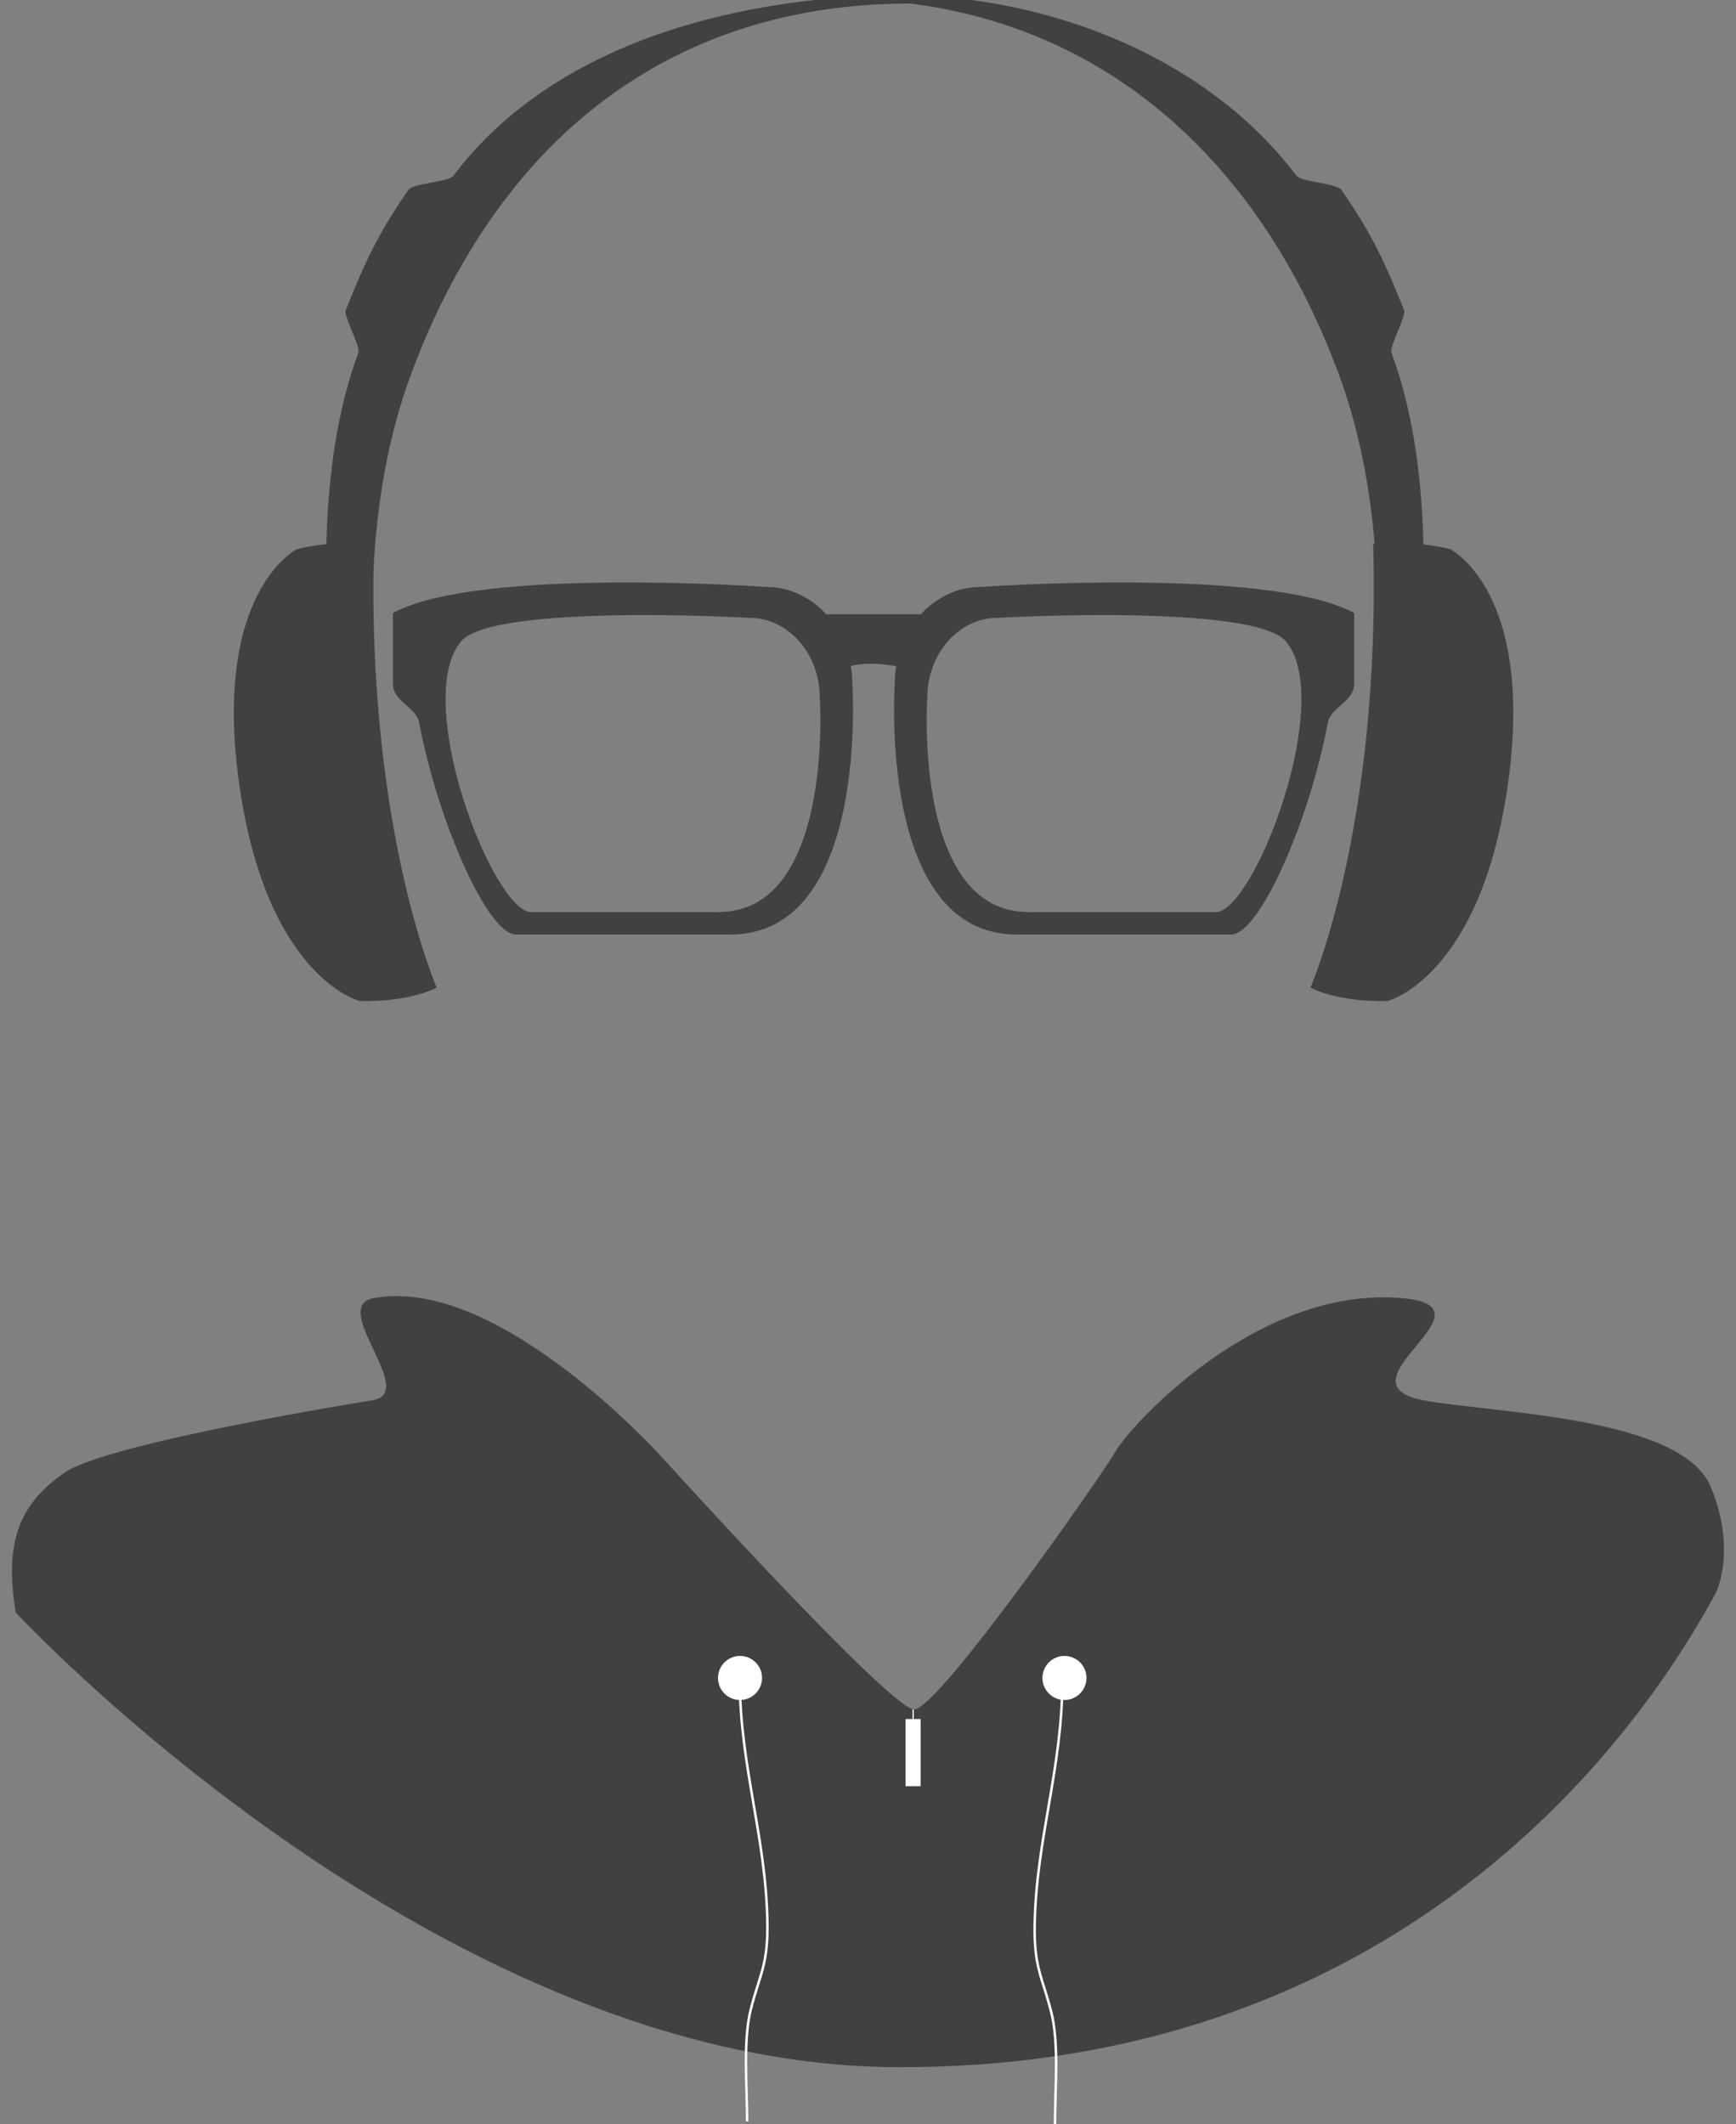 <?xml version="1.0" encoding="utf-8"?>
<!-- Generator: Adobe Illustrator 15.0.0, SVG Export Plug-In . SVG Version: 6.00 Build 0)  -->
<!DOCTYPE svg PUBLIC "-//W3C//DTD SVG 1.1//EN" "http://www.w3.org/Graphics/SVG/1.1/DTD/svg11.dtd">
<svg version="1.1" id="Layer_1" xmlns="http://www.w3.org/2000/svg" xmlns:xlink="http://www.w3.org/1999/xlink" x="0px" y="0px"
	 width="349px" height="427.065px" viewBox="-7.86 -65.412 349 427.065" enable-background="new -7.86 -65.412 349 427.065"
	 xml:space="preserve">
<rect x="-7.86" y="-65.412" width="349" height="427.065" fill="#808080" stroke="none"/>
<g>
	<g>
		<defs>
			<rect id="SVGID_1_" x="71.635" y="52.194" width="192.237" height="69.788"/>
		</defs>
		<clipPath id="SVGID_2_">
			<use xlink:href="#SVGID_1_"  overflow="visible"/>
		</clipPath>
		<g clip-path="url(#SVGID_2_)">
			<defs>
				<rect id="SVGID_3_" x="71.635" y="52.194" width="192.237" height="69.788"/>
			</defs>
			<clipPath id="SVGID_4_">
				<use xlink:href="#SVGID_3_"  overflow="visible"/>
			</clipPath>
			<path clip-path="url(#SVGID_4_)" fill="#414042" d="M263.876,58.128v13.945c0,3.3-4.635,4.329-5.271,7.654
				c-3.861,20.47-13.84,42.25-19.018,42.25h-43.102c-27.402,0-23.969-49.853-23.969-49.853c0-1.366,0.133-2.708,0.361-3.995
				l0.025-0.052l4.584-9.461v-0.026c3.023-3.378,7.184-5.49,11.77-5.49C189.257,53.101,246.335,49.03,263.876,58.128
				 M236.659,118.472c8.082,0,24.713-43.514,14.266-55.371c-6.844-7.756-58.232-4.793-58.232-4.793
				c-8.096,0-14.635,7.425-14.635,16.601c0,0-2.998,43.563,20.928,43.563H236.659z"/>
			<path clip-path="url(#SVGID_4_)" fill="#414042" d="M177.49,58.591v0.026c-2.271,2.522-3.906,5.798-4.586,9.461l-0.025,0.052
				c0,0-1.795-0.389-4.113-0.542c0,0,3.406-5.078,3.613-8.997H177.49z"/>
			<path clip-path="url(#SVGID_4_)" fill="#414042" d="M168.765,58.591h3.611c-0.205,3.919-3.611,8.997-3.611,8.997
				c-1.113-0.054-2.361-0.076-3.59,0.053v-0.053C165.175,67.588,168.56,62.51,168.765,58.591"/>
			<path clip-path="url(#SVGID_4_)" fill="#414042" d="M164.927,58.591h3.838c-0.205,3.919-3.59,8.997-3.59,8.997v0.053
				c-0.887,0.074-1.75,0.23-2.545,0.49c0,0-0.045-0.208-0.135-0.542c-0.094-0.464-0.182-0.902-0.316-1.338
				C163.179,64.469,164.788,61.272,164.927,58.591"/>
			<path clip-path="url(#SVGID_4_)" fill="#414042" d="M158.019,58.591h6.908c-0.139,2.681-1.748,5.878-2.75,7.658
				c-0.523-1.78-1.248-3.457-2.182-4.977c-0.566-1.029-1.207-1.96-1.908-2.605C158.064,58.645,158.04,58.617,158.019,58.591"/>
			<path clip-path="url(#SVGID_4_)" fill="#414042" d="M162.109,66.351c0.16,0.516,0.273,0.927,0.387,1.236
				c0.09,0.334,0.137,0.542,0.137,0.542c0.225,1.286,0.361,2.629,0.361,3.995c0,0,3.408,49.853-23.971,49.853H95.925
				c-5.18,0-15.158-21.78-19.041-42.25c-0.634-3.325-5.251-4.354-5.251-7.654V58.128c17.544-9.098,74.615-5.027,74.615-5.027
				c4.617,0,8.75,2.112,11.773,5.49c0.02,0.026,0.043,0.054,0.07,0.08c0.703,0.796,1.336,1.675,1.902,2.602
				C160.925,63,161.65,64.96,162.109,66.351 M136.501,118.472c23.928,0,20.947-43.563,20.947-43.563
				c0-9.176-6.541-16.601-14.631-16.601c0,0-51.415-2.963-58.257,4.793c-10.452,11.856,6.206,55.371,14.272,55.371H136.501z"/>
		</g>
	</g>
	<path fill="none" stroke="#414042" stroke-miterlimit="10" d="M136.501,118.472H98.833c-8.067,0-24.724-43.514-14.272-55.371
		c6.843-7.756,58.257-4.793,58.257-4.793c8.09,0,14.631,7.425,14.631,16.601C157.448,74.909,160.429,118.472,136.501,118.472z"/>
	<path fill="none" stroke="#414042" stroke-miterlimit="10" d="M158.087,58.667c0.701,0.8,1.342,1.678,1.908,2.605
		c0.934,1.521,1.658,3.197,2.182,4.977c0.139,0.437,0.225,0.874,0.318,1.338"/>
	<path fill="none" stroke="#414042" stroke-miterlimit="10" d="M162.632,68.13c0.225,1.286,0.363,2.629,0.363,3.995
		c0,0,3.41,49.853-23.971,49.853H95.924c-5.18,0-15.152-21.78-19.041-42.25c-0.636-3.323-5.247-4.354-5.247-7.654V58.128
		c17.542-9.098,74.616-5.027,74.616-5.027c4.609,0,8.744,2.112,11.768,5.49"/>
	<path fill="none" stroke="#414042" stroke-miterlimit="10" d="M198.986,118.472h37.674c8.082,0,24.717-43.514,14.266-55.371
		c-6.842-7.756-58.232-4.793-58.232-4.793c-8.092,0-14.635,7.425-14.635,16.601C178.058,74.909,175.06,118.472,198.986,118.472z"/>
	<path fill="none" stroke="#414042" stroke-miterlimit="10" d="M177.49,58.617c-2.271,2.526-3.906,5.798-4.586,9.461"/>
	<path fill="none" stroke="#414042" stroke-miterlimit="10" d="M172.878,68.13c-0.229,1.286-0.363,2.629-0.363,3.995
		c0,0-3.434,49.853,23.969,49.853h43.104c5.178,0,15.156-21.78,19.018-42.25c0.639-3.323,5.268-4.354,5.268-7.654V58.128
		c-17.537-9.098-74.615-5.027-74.615-5.027c-4.586,0-8.74,2.112-11.768,5.49"/>
	<path fill="none" stroke="#414042" stroke-miterlimit="10" d="M158.019,58.591h6.908h3.838h3.611h5.115v0.026l-4.588,9.461
		l-0.025,0.052c0,0-1.793-0.389-4.113-0.542c-1.113-0.054-2.359-0.076-3.59,0.053c-0.887,0.074-1.75,0.23-2.543,0.49
		c0,0-0.047-0.208-0.137-0.542c-0.115-0.31-0.232-0.72-0.387-1.236c-0.455-1.392-1.18-3.352-2.113-5.079
		c-0.566-1.029-1.207-1.96-1.908-2.605C158.064,58.645,158.04,58.617,158.019,58.591z"/>
	<path fill="none" stroke="#414042" stroke-width="0.5" stroke-miterlimit="10" d="M168.765,67.588c0,0,3.406-5.078,3.611-8.997"/>
	<path fill="none" stroke="#414042" stroke-width="0.5" stroke-miterlimit="10" d="M165.175,67.588c0,0,3.385-5.078,3.59-8.997"/>
	<path fill="none" stroke="#414042" stroke-width="0.5" stroke-miterlimit="10" d="M161.333,67.588c0,0,0.316-0.464,0.775-1.236
		c0-0.028,0.021-0.077,0.07-0.102c1-1.78,2.609-4.977,2.748-7.658"/>
	<path fill="#414042" d="M79.932,133.145c0,0-14.191-32.243-12.618-89.183c-8.737-0.84-15.476,1.037-15.476,1.037
		S34.747,53.463,40.238,92.28c5.494,38.818,24.159,43.554,24.159,43.554S73.697,136.288,79.932,133.145"/>
	<path fill="#414042" d="M255.591,133.145c0,0,14.186-32.243,12.615-89.183c8.734-0.84,15.471,1.037,15.471,1.037
		s17.096,8.464,11.605,47.281c-5.494,38.818-24.16,43.554-24.16,43.554S261.823,136.288,255.591,133.145"/>
	<path fill="#414042" d="M271.865,5.491c-0.445-1.214,3.021-7.371,2.547-8.556c-4.084-10.236-6.779-15.765-12.594-24.159
		c-0.932-1.353-8.074-1.571-9.053-2.861c-20.221-26.81-58.107-39.321-92.209-35.765c-0.393,0.046-0.908-0.588-1.039,0.317
		c0.504-0.009,1-0.043,1.504-0.043c33.906,0,61.852,14.526,81.396,40.312c0.855,1.132,1.699,2.284,2.521,3.463
		c5.883,8.372,10.928,17.828,15.062,28.271c0.434,1.1,0.857,2.203,1.275,3.326c7.861,21.236,9.252,46.074,6.646,74.566h8.17
		C279.331,55.87,280.034,27.487,271.865,5.491"/>
	<path fill="#414042" d="M64.193,5.491c0.45-1.214-3.021-7.371-2.546-8.556c4.084-10.236,6.781-15.765,12.593-24.159
		c0.936-1.353,8.077-1.571,9.055-2.861c20.218-26.81,57.325-36.345,91.886-36.345c0.393,0,1.23,0.751,1.355,1.659
		c-0.5-0.012-0.986,0.062-1.494,0.062c-33.906,0-61.857,13.66-81.399,39.446c-0.859,1.132-1.699,2.284-2.525,3.463
		C85.24-13.429,80.196-3.973,76.06,6.47c-0.435,1.1-0.859,2.203-1.276,3.326c-7.866,21.236-9.254,46.074-6.65,74.566h-8.172
		C56.724,55.87,56.026,27.487,64.193,5.491"/>
	<path fill="#414042" d="M-4.695,258.783c0,0,84.096,90.724,176.499,91.405c92.408,0.686,143.316-54.86,165.223-95.242
		c0,0,4.424-8.42-0.988-21.463c-5.869-14.141-43.9-14.782-57.643-17.346c-18.445-3.458,15.842-18.879-4.545-20.576
		c-29.162-2.438-54.561,25.839-57.301,30.632c-2.732,4.792-35.822,52.09-40.615,52.09c-4.787,0-49.975-49.898-49.975-49.898
		s-33.117-37.43-58.626-32.823c-9.285,1.677,9.159,19.212-0.424,20.569c0,0-53.042,8.481-61.751,14.517
		C-3.555,236.687-7.149,244.01-4.695,258.783"/>
	<path fill="#FFFFFF" d="M210.564,271.947c0,2.442-1.984,4.429-4.424,4.429c-2.447,0-4.43-1.986-4.43-4.429
		c0-2.445,1.982-4.431,4.43-4.431C208.579,267.516,210.564,269.501,210.564,271.947"/>
	<path fill="#FFFFFF" d="M145.341,271.947c0,2.442-1.988,4.429-4.428,4.429c-2.451,0-4.43-1.986-4.43-4.429
		c0-2.445,1.979-4.431,4.43-4.431C143.353,267.516,145.341,269.501,145.341,271.947"/>
	<path fill="none" stroke="#FFFFFF" stroke-width="0.5" stroke-miterlimit="10" d="M205.712,272.507
		c-0.021,17.77-5.256,31.787-5.561,48.977c-0.156,8.806,1.527,10.507,3.342,17.701c1.588,6.263,0.738,15.5,0.738,22.468"/>
	<path fill="none" stroke="#FFFFFF" stroke-width="0.5" stroke-miterlimit="10" d="M140.849,271.947
		c0.023,17.769,5.258,31.785,5.561,48.978c0.162,8.804-1.527,10.505-3.344,17.699c-1.582,6.269-0.73,15.492-0.73,22.465"/>
	<rect x="174.197" y="280.204" fill="#FFFFFF" width="3.025" height="13.506"/>
	
		<line fill="none" stroke="#FFFFFF" stroke-width="0.25" stroke-miterlimit="10" x1="175.712" y1="278.283" x2="175.712" y2="292.348"/>
</g>
</svg>
